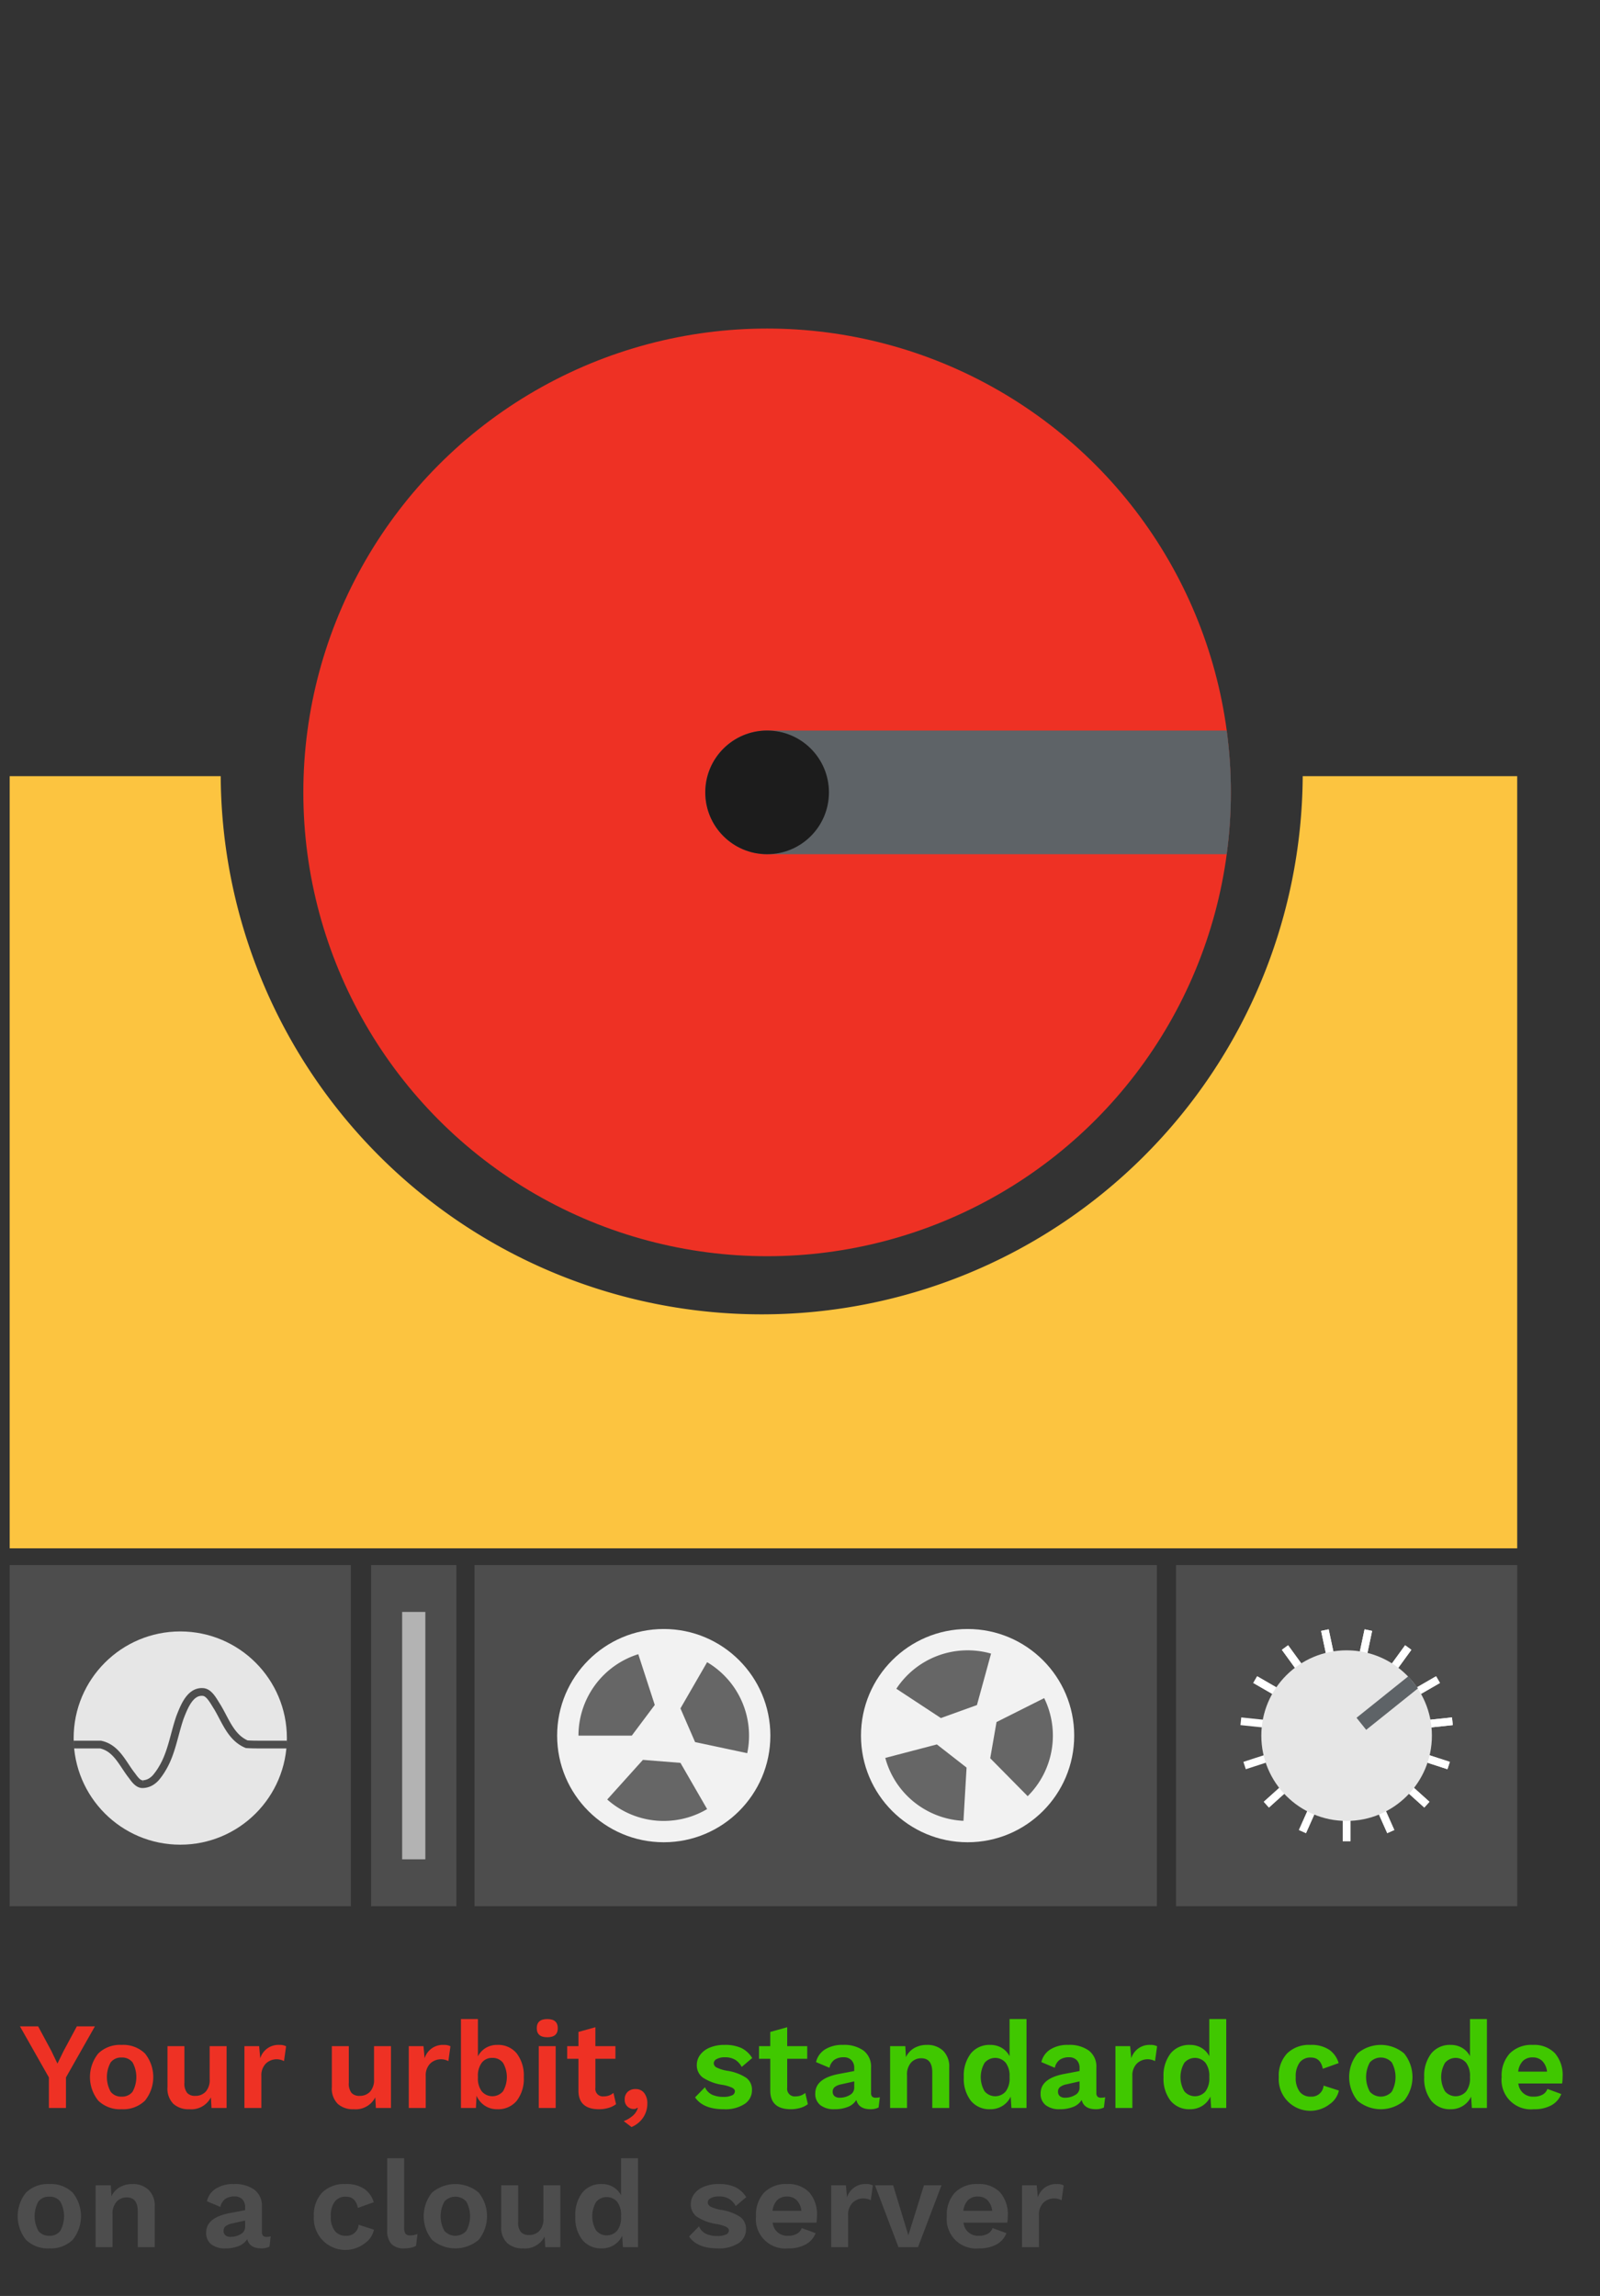 <svg xmlns="http://www.w3.org/2000/svg" viewBox="0 0 207 297"><rect x="0" y="0" width="207" height="297" fill="#333333" stroke="none"/><title>standard-code</title><g id="network-diagram"><path d="M9.399,283.627a4.864,4.864,0,0,1,0,6.112,4.026,4.026,0,0,1-3.016,1.104,4.025,4.025,0,0,1-3.016-1.104,4.864,4.864,0,0,1,0-6.112,4.025,4.025,0,0,1,3.016-1.104A4.026,4.026,0,0,1,9.399,283.627Zm-4.432,1.16a3.925,3.925,0,0,0,0,3.792,1.68,1.68,0,0,0,1.416.632,1.681,1.681,0,0,0,1.416-.632,3.925,3.925,0,0,0,0-3.792,1.681,1.681,0,0,0-1.416-.632A1.68,1.68,0,0,0,4.968,284.787Z" fill="#4d4d4d"/><path d="M19.224,283.275a2.837,2.837,0,0,1,.792,2.16v5.248h-2.191V286.075q0-1.824-1.425-1.824a1.763,1.763,0,0,0-1.304.544,2.286,2.286,0,0,0-.536,1.664v4.224H12.368v-8h1.968l.08,1.424a2.667,2.667,0,0,1,1.088-1.184,3.244,3.244,0,0,1,1.632-.4A2.907,2.907,0,0,1,19.224,283.275Z" fill="#4d4d4d"/><path d="M35.023,289.291l-.16,1.328a2.297,2.297,0,0,1-1.04.224q-1.535,0-1.84-1.2a2.183,2.183,0,0,1-1.088.896,4.553,4.553,0,0,1-1.744.304,2.837,2.837,0,0,1-1.824-.528,1.836,1.836,0,0,1-.655-1.52q0-1.952,3.12-2.528l1.92-.368v-.384a1.408,1.408,0,0,0-.36-1.016,1.32,1.32,0,0,0-1-.376,2.076,2.076,0,0,0-1.2.32,1.686,1.686,0,0,0-.64,1.04l-1.744-.736a2.651,2.651,0,0,1,1.152-1.632,4.167,4.167,0,0,1,2.336-.592,4.267,4.267,0,0,1,2.672.744,2.614,2.614,0,0,1,.96,2.2v3.28a.637.637,0,0,0,.144.464.613.613,0,0,0,.448.144A1.884,1.884,0,0,0,35.023,289.291Zm-3.896-.28a1.049,1.049,0,0,0,.584-.936v-.832L30,287.627a2.013,2.013,0,0,0-.809.344.733.733,0,0,0-.264.6.717.717,0,0,0,.24.584,1.019,1.019,0,0,0,.672.2A2.492,2.492,0,0,0,31.128,289.011Z" fill="#4d4d4d"/><path d="M47.151,283.163a3.19,3.19,0,0,1,1.2,1.712l-2.049.736q-.287-1.456-1.552-1.456a1.726,1.726,0,0,0-1.448.648,3.044,3.044,0,0,0-.504,1.896,2.935,2.935,0,0,0,.513,1.88,1.729,1.729,0,0,0,1.424.632,1.539,1.539,0,0,0,1.664-1.424l1.983.64a2.875,2.875,0,0,1-1.191,1.76,4.086,4.086,0,0,1-6.584-3.504,4.175,4.175,0,0,1,1.08-3.064,4.021,4.021,0,0,1,3-1.096A4.131,4.131,0,0,1,47.151,283.163Z" fill="#4d4d4d"/><path d="M52.287,288.139a1.387,1.387,0,0,0,.169.8.724.724,0,0,0,.615.224,2.429,2.429,0,0,0,.473-.04,3.526,3.526,0,0,0,.472-.136l-.192,1.52a2.082,2.082,0,0,1-.672.248,3.937,3.937,0,0,1-.815.088,2.247,2.247,0,0,1-1.704-.568,2.583,2.583,0,0,1-.536-1.816V279.179h2.191Z" fill="#4d4d4d"/><path d="M61.927,283.627a4.864,4.864,0,0,1,0,6.112,4.671,4.671,0,0,1-6.031,0,4.864,4.864,0,0,1,0-6.112,4.671,4.671,0,0,1,6.031,0Zm-4.432,1.16a3.925,3.925,0,0,0,0,3.792,1.903,1.903,0,0,0,2.832,0,3.925,3.925,0,0,0,0-3.792,1.903,1.903,0,0,0-2.832,0Z" fill="#4d4d4d"/><path d="M72.495,282.683v8H70.543l-.08-1.376a2.846,2.846,0,0,1-2.8,1.536,2.923,2.923,0,0,1-2.056-.696,2.803,2.803,0,0,1-.761-2.168v-5.296h2.192V287.419a1.928,1.928,0,0,0,.353,1.312,1.339,1.339,0,0,0,1.04.384,1.8,1.8,0,0,0,1.352-.536,2.225,2.225,0,0,0,.52-1.608v-4.288Z" fill="#4d4d4d"/><path d="M82.543,279.179v11.504H80.591l-.097-1.472a2.77,2.77,0,0,1-1.048,1.192,2.917,2.917,0,0,1-1.592.44,3.09,3.09,0,0,1-2.512-1.096,4.627,4.627,0,0,1-.912-3.048,4.689,4.689,0,0,1,.912-3.072,3.081,3.081,0,0,1,2.512-1.104,2.833,2.833,0,0,1,1.496.392,2.672,2.672,0,0,1,1,1.064v-4.8Zm-2.688,9.36a2.797,2.797,0,0,0,.496-1.776V286.603a2.805,2.805,0,0,0-.496-1.768,1.79,1.79,0,0,0-2.736.008,3.66,3.66,0,0,0,0,3.68,1.797,1.797,0,0,0,2.736.016Z" fill="#4d4d4d"/><path d="M89.15,289.307l1.28-1.312a1.896,1.896,0,0,0,.92.968,3.482,3.482,0,0,0,1.479.28,2.484,2.484,0,0,0,1.088-.192.585.585,0,0,0,.385-.528q0-.272-.36-.464a4.977,4.977,0,0,0-1.24-.368,6.221,6.221,0,0,1-2.584-.968,1.976,1.976,0,0,1-.744-1.624,2.16,2.16,0,0,1,.416-1.264,2.876,2.876,0,0,1,1.232-.952,4.809,4.809,0,0,1,1.952-.36,4.965,4.965,0,0,1,2.176.408,3.447,3.447,0,0,1,1.392,1.288l-1.359,1.152a2.395,2.395,0,0,0-.872-.944,2.55,2.55,0,0,0-1.304-.304,2.112,2.112,0,0,0-1.049.224.642.642,0,0,0-.392.544.65.65,0,0,0,.384.56,4.8,4.8,0,0,0,1.36.416,6.157,6.157,0,0,1,2.472.92,1.887,1.887,0,0,1,.729,1.576,2.11,2.11,0,0,1-.952,1.8,4.586,4.586,0,0,1-2.696.68Q90.19,290.843,89.15,289.307Z" fill="#4d4d4d"/><path d="M105.63,287.515H99.967a1.865,1.865,0,0,0,2,1.696,2.265,2.265,0,0,0,1.136-.256,1.372,1.372,0,0,0,.624-.736l1.792.656a2.834,2.834,0,0,1-1.288,1.464,4.597,4.597,0,0,1-2.264.504,3.795,3.795,0,0,1-4.16-4.16,4.234,4.234,0,0,1,1.056-3.064,3.94,3.94,0,0,1,2.976-1.096,3.715,3.715,0,0,1,2.856,1.072,4.317,4.317,0,0,1,1,3.056A5.64,5.64,0,0,1,105.63,287.515Zm-5.079-2.912a2.317,2.317,0,0,0-.601,1.376h3.729a2.317,2.317,0,0,0-.608-1.368,1.704,1.704,0,0,0-1.248-.472A1.735,1.735,0,0,0,100.551,284.603Z" fill="#4d4d4d"/><path d="M112.926,282.699l-.271,1.92a2.017,2.017,0,0,0-2.36.328,2.151,2.151,0,0,0-.568,1.592v4.144h-2.191v-8h1.903l.145,1.568a2.451,2.451,0,0,1,2.479-1.728A1.743,1.743,0,0,1,112.926,282.699Z" fill="#4d4d4d"/><path d="M121.806,282.683l-3.04,8H116.237l-3.039-8h2.352l1.968,6.464,2.017-6.464Z" fill="#4d4d4d"/><path d="M130.317,287.515H124.654a1.865,1.865,0,0,0,2,1.696,2.265,2.265,0,0,0,1.136-.256,1.372,1.372,0,0,0,.624-.736l1.792.656a2.834,2.834,0,0,1-1.288,1.464,4.597,4.597,0,0,1-2.264.504,3.795,3.795,0,0,1-4.16-4.16,4.234,4.234,0,0,1,1.056-3.064,3.94,3.94,0,0,1,2.976-1.096,3.715,3.715,0,0,1,2.856,1.072,4.317,4.317,0,0,1,1,3.056A5.64,5.64,0,0,1,130.317,287.515Zm-5.079-2.912a2.317,2.317,0,0,0-.601,1.376h3.729a2.317,2.317,0,0,0-.608-1.368,1.704,1.704,0,0,0-1.248-.472A1.735,1.735,0,0,0,125.238,284.603Z" fill="#4d4d4d"/><path d="M137.613,282.699l-.271,1.92a2.017,2.017,0,0,0-2.36.328,2.151,2.151,0,0,0-.568,1.592v4.144h-2.191v-8H134.125l.145,1.568a2.451,2.451,0,0,1,2.479-1.728A1.743,1.743,0,0,1,137.613,282.699Z" fill="#4d4d4d"/><path d="M8.534,268.731v3.952h-2.208v-3.952L2.582,262.124H4.934l1.696,3.152.8,1.664.816-1.664,1.695-3.152h2.337Z" fill="#ee3124"/><path d="M18.75,265.627a4.864,4.864,0,0,1,0,6.112,4.026,4.026,0,0,1-3.016,1.104,4.025,4.025,0,0,1-3.016-1.104,4.864,4.864,0,0,1,0-6.112,4.025,4.025,0,0,1,3.016-1.104A4.026,4.026,0,0,1,18.75,265.627Zm-4.432,1.16a3.925,3.925,0,0,0,0,3.792,1.68,1.68,0,0,0,1.416.632,1.681,1.681,0,0,0,1.416-.632,3.925,3.925,0,0,0,0-3.792,1.681,1.681,0,0,0-1.416-.632A1.68,1.68,0,0,0,14.318,266.788Z" fill="#ee3124"/><path d="M29.317,264.684v8H27.365l-.08-1.376a2.846,2.846,0,0,1-2.8,1.536,2.923,2.923,0,0,1-2.056-.696,2.803,2.803,0,0,1-.761-2.168v-5.296h2.192v4.736a1.928,1.928,0,0,0,.353,1.312,1.339,1.339,0,0,0,1.04.384,1.8,1.8,0,0,0,1.352-.536,2.225,2.225,0,0,0,.52-1.608v-4.288Z" fill="#ee3124"/><path d="M37.014,264.7l-.271,1.92a2.017,2.017,0,0,0-2.36.328,2.151,2.151,0,0,0-.568,1.592v4.144H31.622v-8h1.903l.145,1.568a2.451,2.451,0,0,1,2.479-1.728A1.743,1.743,0,0,1,37.014,264.7Z" fill="#ee3124"/><path d="M50.582,264.684v8H48.63l-.08-1.376a2.846,2.846,0,0,1-2.8,1.536,2.923,2.923,0,0,1-2.056-.696,2.803,2.803,0,0,1-.761-2.168v-5.296H45.126v4.736a1.928,1.928,0,0,0,.353,1.312,1.339,1.339,0,0,0,1.04.384,1.8,1.8,0,0,0,1.352-.536,2.225,2.225,0,0,0,.52-1.608v-4.288Z" fill="#ee3124"/><path d="M58.277,264.7l-.271,1.92a2.017,2.017,0,0,0-2.36.328,2.151,2.151,0,0,0-.568,1.592v4.144H52.886v-8h1.903l.145,1.568a2.451,2.451,0,0,1,2.479-1.728A1.743,1.743,0,0,1,58.277,264.7Z" fill="#ee3124"/><path d="M66.854,265.627a4.694,4.694,0,0,1,.912,3.072,4.632,4.632,0,0,1-.912,3.048,3.091,3.091,0,0,1-2.512,1.096,2.853,2.853,0,0,1-1.641-.472,2.919,2.919,0,0,1-1.048-1.272l-.08,1.584H59.638v-11.504h2.191v4.832a2.697,2.697,0,0,1,1-1.088,2.824,2.824,0,0,1,1.513-.4A3.083,3.083,0,0,1,66.854,265.627Zm-1.776,4.896a3.66,3.66,0,0,0,0-3.68,1.659,1.659,0,0,0-1.392-.64,1.637,1.637,0,0,0-1.36.632,2.799,2.799,0,0,0-.496,1.768v.16a2.762,2.762,0,0,0,.504,1.776,1.805,1.805,0,0,0,2.744-.016Z" fill="#ee3124"/><path d="M69.445,262.364q0-1.184,1.359-1.184,1.359,0,1.36,1.184,0,1.168-1.36,1.168Q69.445,263.532,69.445,262.364Zm2.447,10.32H69.701v-8h2.191Z" fill="#ee3124"/><path d="M79.701,272.188a2.877,2.877,0,0,1-.968.48,4.227,4.227,0,0,1-1.224.176q-2.673,0-2.672-2.416v-4.112H73.382v-1.632h1.456v-1.84l2.191-.608v2.448h2.592v1.632H77.029v3.76a.976.976,0,0,0,1.104,1.104,1.844,1.844,0,0,0,1.231-.448Z" fill="#ee3124"/><path d="M83.35,270.755a2.158,2.158,0,0,1,.399,1.352,3.228,3.228,0,0,1-.52,1.784,3.399,3.399,0,0,1-1.528,1.256l-1.008-.768a3.79,3.79,0,0,0,1.184-.704,2.116,2.116,0,0,0,.641-.976l-.064-.048a.627.627,0,0,1-.464.16,1.151,1.151,0,0,1-1.168-1.232,1.283,1.283,0,0,1,.384-.984,1.413,1.413,0,0,1,1.008-.36A1.352,1.352,0,0,1,83.35,270.755Z" fill="#ee3124"/><path d="M89.925,271.308l1.28-1.312a1.896,1.896,0,0,0,.92.968,3.482,3.482,0,0,0,1.479.28,2.484,2.484,0,0,0,1.088-.192.585.585,0,0,0,.385-.528q0-.272-.36-.464a4.977,4.977,0,0,0-1.24-.368,6.221,6.221,0,0,1-2.584-.968,1.976,1.976,0,0,1-.744-1.624,2.16,2.16,0,0,1,.416-1.264,2.876,2.876,0,0,1,1.232-.952,4.808,4.808,0,0,1,1.952-.36,4.965,4.965,0,0,1,2.176.408,3.447,3.447,0,0,1,1.392,1.288L95.957,267.372a2.395,2.395,0,0,0-.872-.944,2.55,2.55,0,0,0-1.304-.304,2.112,2.112,0,0,0-1.049.224.642.642,0,0,0-.392.544.65.65,0,0,0,.384.56,4.8,4.8,0,0,0,1.36.416,6.157,6.157,0,0,1,2.472.92,1.887,1.887,0,0,1,.729,1.576,2.11,2.11,0,0,1-.952,1.8,4.586,4.586,0,0,1-2.696.68Q90.965,272.844,89.925,271.308Z" fill="#40c800"/><path d="M104.517,272.188a2.877,2.877,0,0,1-.968.48,4.227,4.227,0,0,1-1.224.176q-2.673,0-2.672-2.416v-4.112h-1.456v-1.632h1.456v-1.84l2.191-.608v2.448h2.592v1.632h-2.592v3.76a.976.976,0,0,0,1.104,1.104,1.844,1.844,0,0,0,1.231-.448Z" fill="#40c800"/><path d="M113.828,271.291l-.16,1.328a2.297,2.297,0,0,1-1.04.224q-1.535,0-1.84-1.2a2.183,2.183,0,0,1-1.088.896,4.553,4.553,0,0,1-1.744.304,2.837,2.837,0,0,1-1.824-.528,1.836,1.836,0,0,1-.655-1.52q0-1.952,3.12-2.528l1.92-.368v-.384a1.408,1.408,0,0,0-.36-1.016,1.32,1.32,0,0,0-1-.376,2.076,2.076,0,0,0-1.2.32,1.686,1.686,0,0,0-.64,1.04l-1.744-.736a2.651,2.651,0,0,1,1.152-1.632,4.167,4.167,0,0,1,2.336-.592,4.267,4.267,0,0,1,2.672.744,2.614,2.614,0,0,1,.96,2.2v3.28a.637.637,0,0,0,.144.464.613.613,0,0,0,.448.144A1.884,1.884,0,0,0,113.828,271.291Zm-3.896-.28a1.049,1.049,0,0,0,.584-.936v-.832l-1.712.384a2.013,2.013,0,0,0-.809.344.733.733,0,0,0-.264.6.717.717,0,0,0,.24.584,1.019,1.019,0,0,0,.672.2A2.492,2.492,0,0,0,109.933,271.012Z" fill="#40c800"/><path d="M122.012,265.275a2.837,2.837,0,0,1,.792,2.16v5.248H120.612v-4.608q0-1.824-1.425-1.824a1.763,1.763,0,0,0-1.304.544,2.286,2.286,0,0,0-.536,1.664v4.224h-2.191v-8H117.124l.08,1.424a2.667,2.667,0,0,1,1.088-1.184,3.244,3.244,0,0,1,1.632-.4A2.907,2.907,0,0,1,122.012,265.275Z" fill="#40c800"/><path d="M132.805,261.18v11.504h-1.952l-.097-1.472a2.77,2.77,0,0,1-1.048,1.192,2.917,2.917,0,0,1-1.592.44,3.09,3.09,0,0,1-2.512-1.096,4.627,4.627,0,0,1-.912-3.048,4.689,4.689,0,0,1,.912-3.072,3.081,3.081,0,0,1,2.512-1.104,2.833,2.833,0,0,1,1.496.392,2.672,2.672,0,0,1,1,1.064v-4.8Zm-2.688,9.36a2.797,2.797,0,0,0,.496-1.776v-.16a2.805,2.805,0,0,0-.496-1.768,1.79,1.79,0,0,0-2.736.008,3.66,3.66,0,0,0,0,3.68,1.797,1.797,0,0,0,2.736.016Z" fill="#40c800"/><path d="M142.979,271.291l-.16,1.328a2.297,2.297,0,0,1-1.04.224q-1.535,0-1.84-1.2a2.183,2.183,0,0,1-1.088.896,4.553,4.553,0,0,1-1.744.304,2.837,2.837,0,0,1-1.824-.528,1.836,1.836,0,0,1-.655-1.52q0-1.952,3.12-2.528l1.92-.368v-.384a1.408,1.408,0,0,0-.36-1.016,1.32,1.32,0,0,0-1-.376,2.076,2.076,0,0,0-1.2.32,1.686,1.686,0,0,0-.64,1.04l-1.744-.736a2.651,2.651,0,0,1,1.152-1.632,4.167,4.167,0,0,1,2.336-.592,4.267,4.267,0,0,1,2.672.744,2.614,2.614,0,0,1,.96,2.2v3.28a.637.637,0,0,0,.144.464.613.613,0,0,0,.448.144A1.884,1.884,0,0,0,142.979,271.291Zm-3.896-.28a1.049,1.049,0,0,0,.584-.936v-.832l-1.712.384a2.013,2.013,0,0,0-.809.344.733.733,0,0,0-.264.6.717.717,0,0,0,.24.584,1.019,1.019,0,0,0,.672.2A2.492,2.492,0,0,0,139.084,271.012Z" fill="#40c800"/><path d="M149.7,264.7l-.271,1.92a2.017,2.017,0,0,0-2.36.328,2.151,2.151,0,0,0-.568,1.592v4.144h-2.191v-8h1.903l.145,1.568a2.451,2.451,0,0,1,2.479-1.728A1.743,1.743,0,0,1,149.7,264.7Z" fill="#40c800"/><path d="M158.645,261.18v11.504h-1.952l-.097-1.472a2.77,2.77,0,0,1-1.048,1.192,2.917,2.917,0,0,1-1.592.44,3.09,3.09,0,0,1-2.512-1.096,4.627,4.627,0,0,1-.912-3.048,4.689,4.689,0,0,1,.912-3.072,3.081,3.081,0,0,1,2.512-1.104,2.833,2.833,0,0,1,1.496.392,2.672,2.672,0,0,1,1,1.064v-4.8Zm-2.688,9.36a2.797,2.797,0,0,0,.496-1.776v-.16a2.805,2.805,0,0,0-.496-1.768,1.79,1.79,0,0,0-2.736.008,3.66,3.66,0,0,0,0,3.68,1.797,1.797,0,0,0,2.736.016Z" fill="#40c800"/><path d="M171.988,265.164a3.19,3.19,0,0,1,1.2,1.712l-2.049.736q-.287-1.456-1.552-1.456a1.726,1.726,0,0,0-1.448.648,3.043,3.043,0,0,0-.504,1.896,2.935,2.935,0,0,0,.513,1.88,1.729,1.729,0,0,0,1.424.632,1.539,1.539,0,0,0,1.664-1.424l1.983.64a2.875,2.875,0,0,1-1.191,1.76,4.086,4.086,0,0,1-6.584-3.504,4.175,4.175,0,0,1,1.08-3.064,4.021,4.021,0,0,1,3-1.096A4.131,4.131,0,0,1,171.988,265.164Z" fill="#40c800"/><path d="M181.659,265.627a4.864,4.864,0,0,1,0,6.112,4.671,4.671,0,0,1-6.031,0,4.864,4.864,0,0,1,0-6.112,4.671,4.671,0,0,1,6.031,0Zm-4.432,1.16a3.925,3.925,0,0,0,0,3.792,1.903,1.903,0,0,0,2.832,0,3.925,3.925,0,0,0,0-3.792,1.903,1.903,0,0,0-2.832,0Z" fill="#40c800"/><path d="M192.372,261.18v11.504h-1.952l-.097-1.472a2.77,2.77,0,0,1-1.048,1.192,2.917,2.917,0,0,1-1.592.44,3.09,3.09,0,0,1-2.512-1.096,4.627,4.627,0,0,1-.912-3.048,4.689,4.689,0,0,1,.912-3.072,3.081,3.081,0,0,1,2.512-1.104,2.833,2.833,0,0,1,1.496.392,2.672,2.672,0,0,1,1,1.064v-4.8Zm-2.688,9.36a2.797,2.797,0,0,0,.496-1.776v-.16a2.805,2.805,0,0,0-.496-1.768,1.79,1.79,0,0,0-2.736.008,3.66,3.66,0,0,0,0,3.68,1.797,1.797,0,0,0,2.736.016Z" fill="#40c800"/><path d="M202.099,269.516h-5.663a1.865,1.865,0,0,0,2,1.696,2.265,2.265,0,0,0,1.136-.256,1.372,1.372,0,0,0,.624-.736l1.792.656a2.834,2.834,0,0,1-1.288,1.464,4.597,4.597,0,0,1-2.264.504,3.795,3.795,0,0,1-4.16-4.16,4.234,4.234,0,0,1,1.056-3.064,3.94,3.94,0,0,1,2.976-1.096,3.715,3.715,0,0,1,2.856,1.072,4.317,4.317,0,0,1,1,3.056A5.639,5.639,0,0,1,202.099,269.516Zm-5.079-2.912a2.317,2.317,0,0,0-.601,1.376h3.729a2.317,2.317,0,0,0-.608-1.368,1.704,1.704,0,0,0-1.248-.472A1.735,1.735,0,0,0,197.02,266.604Z" fill="#40c800"/><path d="M168.538,100.401a69.993,69.993,0,0,1-139.984,0H1.253v99.888H196.287v-99.888Z" fill="#fcc440"/><rect x="152.149" y="202.447" width="44.138" height="44.138" transform="translate(348.437 449.033) rotate(180)" fill="#4d4d4d"/><rect x="1.253" y="202.447" width="44.138" height="44.138" transform="translate(46.644 449.033) rotate(180)" fill="#4d4d4d"/><rect x="48.012" y="202.447" width="11.034" height="44.138" transform="translate(107.058 449.033) rotate(180)" fill="#4d4d4d"/><rect x="61.391" y="202.447" width="88.276" height="44.138" transform="translate(211.058 449.033) rotate(180)" fill="#4d4d4d"/><line x1="176.074" y1="215.365" x2="177.03" y2="210.867" fill="none" stroke="#fff" stroke-miterlimit="10"/><line x1="171.407" y1="210.867" x2="172.363" y2="215.365" fill="none" stroke="#fff" stroke-miterlimit="10"/><line x1="172.363" y1="215.365" x2="171.407" y2="210.867" fill="none" stroke="#fff" stroke-miterlimit="10"/><line x1="166.245" y1="213.121" x2="168.947" y2="216.84" fill="none" stroke="#fff" stroke-miterlimit="10"/><line x1="162.394" y1="217.269" x2="166.377" y2="219.569" fill="none" stroke="#fff" stroke-miterlimit="10"/><line x1="168.947" y1="216.84" x2="166.245" y2="213.121" fill="none" stroke="#fff" stroke-miterlimit="10"/><line x1="166.377" y1="219.569" x2="162.394" y2="217.269" fill="none" stroke="#fff" stroke-miterlimit="10"/><line x1="160.535" y1="222.658" x2="165.108" y2="223.139" fill="none" stroke="#fff" stroke-miterlimit="10"/><line x1="183.041" y1="226.963" x2="187.417" y2="228.385" fill="none" stroke="#fff" stroke-miterlimit="10"/><line x1="187.902" y1="222.658" x2="183.329" y2="223.139" fill="none" stroke="#fff" stroke-miterlimit="10"/><line x1="182.06" y1="219.569" x2="186.043" y2="217.269" fill="none" stroke="#fff" stroke-miterlimit="10"/><line x1="182.192" y1="213.121" x2="179.49" y2="216.84" fill="none" stroke="#fff" stroke-miterlimit="10"/><line x1="177.03" y1="210.867" x2="176.074" y2="215.365" fill="none" stroke="#fff" stroke-miterlimit="10"/><line x1="179.49" y1="216.84" x2="182.192" y2="213.121" fill="none" stroke="#fff" stroke-miterlimit="10"/><line x1="183.329" y1="223.139" x2="187.902" y2="222.658" fill="none" stroke="#fff" stroke-miterlimit="10"/><line x1="186.043" y1="217.269" x2="182.06" y2="219.569" fill="none" stroke="#fff" stroke-miterlimit="10"/><line x1="178.061" y1="232.726" x2="179.931" y2="236.926" fill="none" stroke="#fff" stroke-miterlimit="10"/><line x1="184.602" y1="233.446" x2="181.186" y2="230.37" fill="none" stroke="#fff" stroke-miterlimit="10"/><line x1="179.931" y1="236.926" x2="178.061" y2="232.726" fill="none" stroke="#fff" stroke-miterlimit="10"/><line x1="174.218" y1="233.568" x2="174.218" y2="238.166" fill="none" stroke="#fff" stroke-miterlimit="10"/><line x1="187.417" y1="228.385" x2="183.041" y2="226.963" fill="none" stroke="#fff" stroke-miterlimit="10"/><line x1="181.186" y1="230.37" x2="184.602" y2="233.446" fill="none" stroke="#fff" stroke-miterlimit="10"/><line x1="174.218" y1="238.166" x2="174.218" y2="233.568" fill="none" stroke="#fff" stroke-miterlimit="10"/><line x1="170.376" y1="232.726" x2="168.506" y2="236.926" fill="none" stroke="#fff" stroke-miterlimit="10"/><line x1="165.395" y1="226.963" x2="161.02" y2="228.385" fill="none" stroke="#fff" stroke-miterlimit="10"/><line x1="163.835" y1="233.446" x2="167.251" y2="230.37" fill="none" stroke="#fff" stroke-miterlimit="10"/><line x1="168.506" y1="236.926" x2="170.376" y2="232.726" fill="none" stroke="#fff" stroke-miterlimit="10"/><line x1="167.251" y1="230.37" x2="163.835" y2="233.446" fill="none" stroke="#fff" stroke-miterlimit="10"/><circle cx="174.218" cy="224.516" r="11.034" fill="#e6e6e6"/><line x1="182.828" y1="217.618" x2="176.126" y2="222.988" fill="none" stroke="#5e6367" stroke-miterlimit="10" stroke-width="2"/><circle cx="85.873" cy="224.516" r="13.793" fill="#f2f2f2"/><path d="M89.927,225.351l6.746,1.434a11.045,11.045,0,0,0-5.189-11.769l-3.45,5.977" fill="#666"/><path d="M84.71,220.547,82.577,213.983a11.042,11.042,0,0,0-7.738,10.533h6.897" fill="#666"/><path d="M83.177,227.651l-4.616,5.126a10.979,10.979,0,0,0,7.312,2.774,11.181,11.181,0,0,0,1.278-.076,10.958,10.958,0,0,0,4.333-1.458l-3.45-5.977" fill="#666"/><circle cx="125.183" cy="224.516" r="13.793" fill="#f2f2f2"/><path d="M128.11,227.442l4.848,4.906a11.045,11.045,0,0,0,2.134-12.684l-6.167,3.097" fill="#666"/><path d="M126.392,220.561l1.826-6.656a11.042,11.042,0,0,0-12.254,4.547l5.762,3.79" fill="#666"/><path d="M121.207,225.653l-6.673,1.746a10.979,10.979,0,0,0,4.584,6.336,11.181,11.181,0,0,0,1.109.639,10.958,10.958,0,0,0,4.421,1.164l.402-6.889" fill="#666"/><circle cx="23.322" cy="224.831" r="13.793" fill="#e6e6e6"/><path d="M9.529,225.67h2.043c.426,0,.908,0,1.438.001,2.097.458,2.861,2.521,4.084,4.049.382.535.841,1.146,1.452,1.07a2.176,2.176,0,0,0,.937-.28,2.827,2.827,0,0,0,.725-.611A8.526,8.526,0,0,0,21.012,228.744c1.202-2.004,1.508-4.373,2.272-6.589.535-1.375,1.299-3.362,2.904-3.286.841,0,1.375,1.07,1.91,1.91,1.07,1.758,1.758,3.974,3.813,4.847.616.044,1.193.044,1.723.044H37.115" fill="none" stroke="#4d4d4d" stroke-miterlimit="10"/><line x1="53.529" y1="208.516" x2="53.529" y2="240.516" fill="none" stroke="#b3b3b3" stroke-miterlimit="10" stroke-width="3"/><g id="nock"><circle id="circle" cx="99.244" cy="102.5" r="60" fill="#ee3124"/><g id="beam"><path d="M158.697,94.5a58.787,58.787,0,0,1,0,16" fill="#444"/><path d="M158.697,94.5H99.244a8,8,0,0,0,0,16h59.453a58.787,58.787,0,0,0,0-16Z" fill="#5e6367"/></g><circle id="event" cx="99.244" cy="102.5" r="8" fill="#1c1c1c"/></g></g></svg>